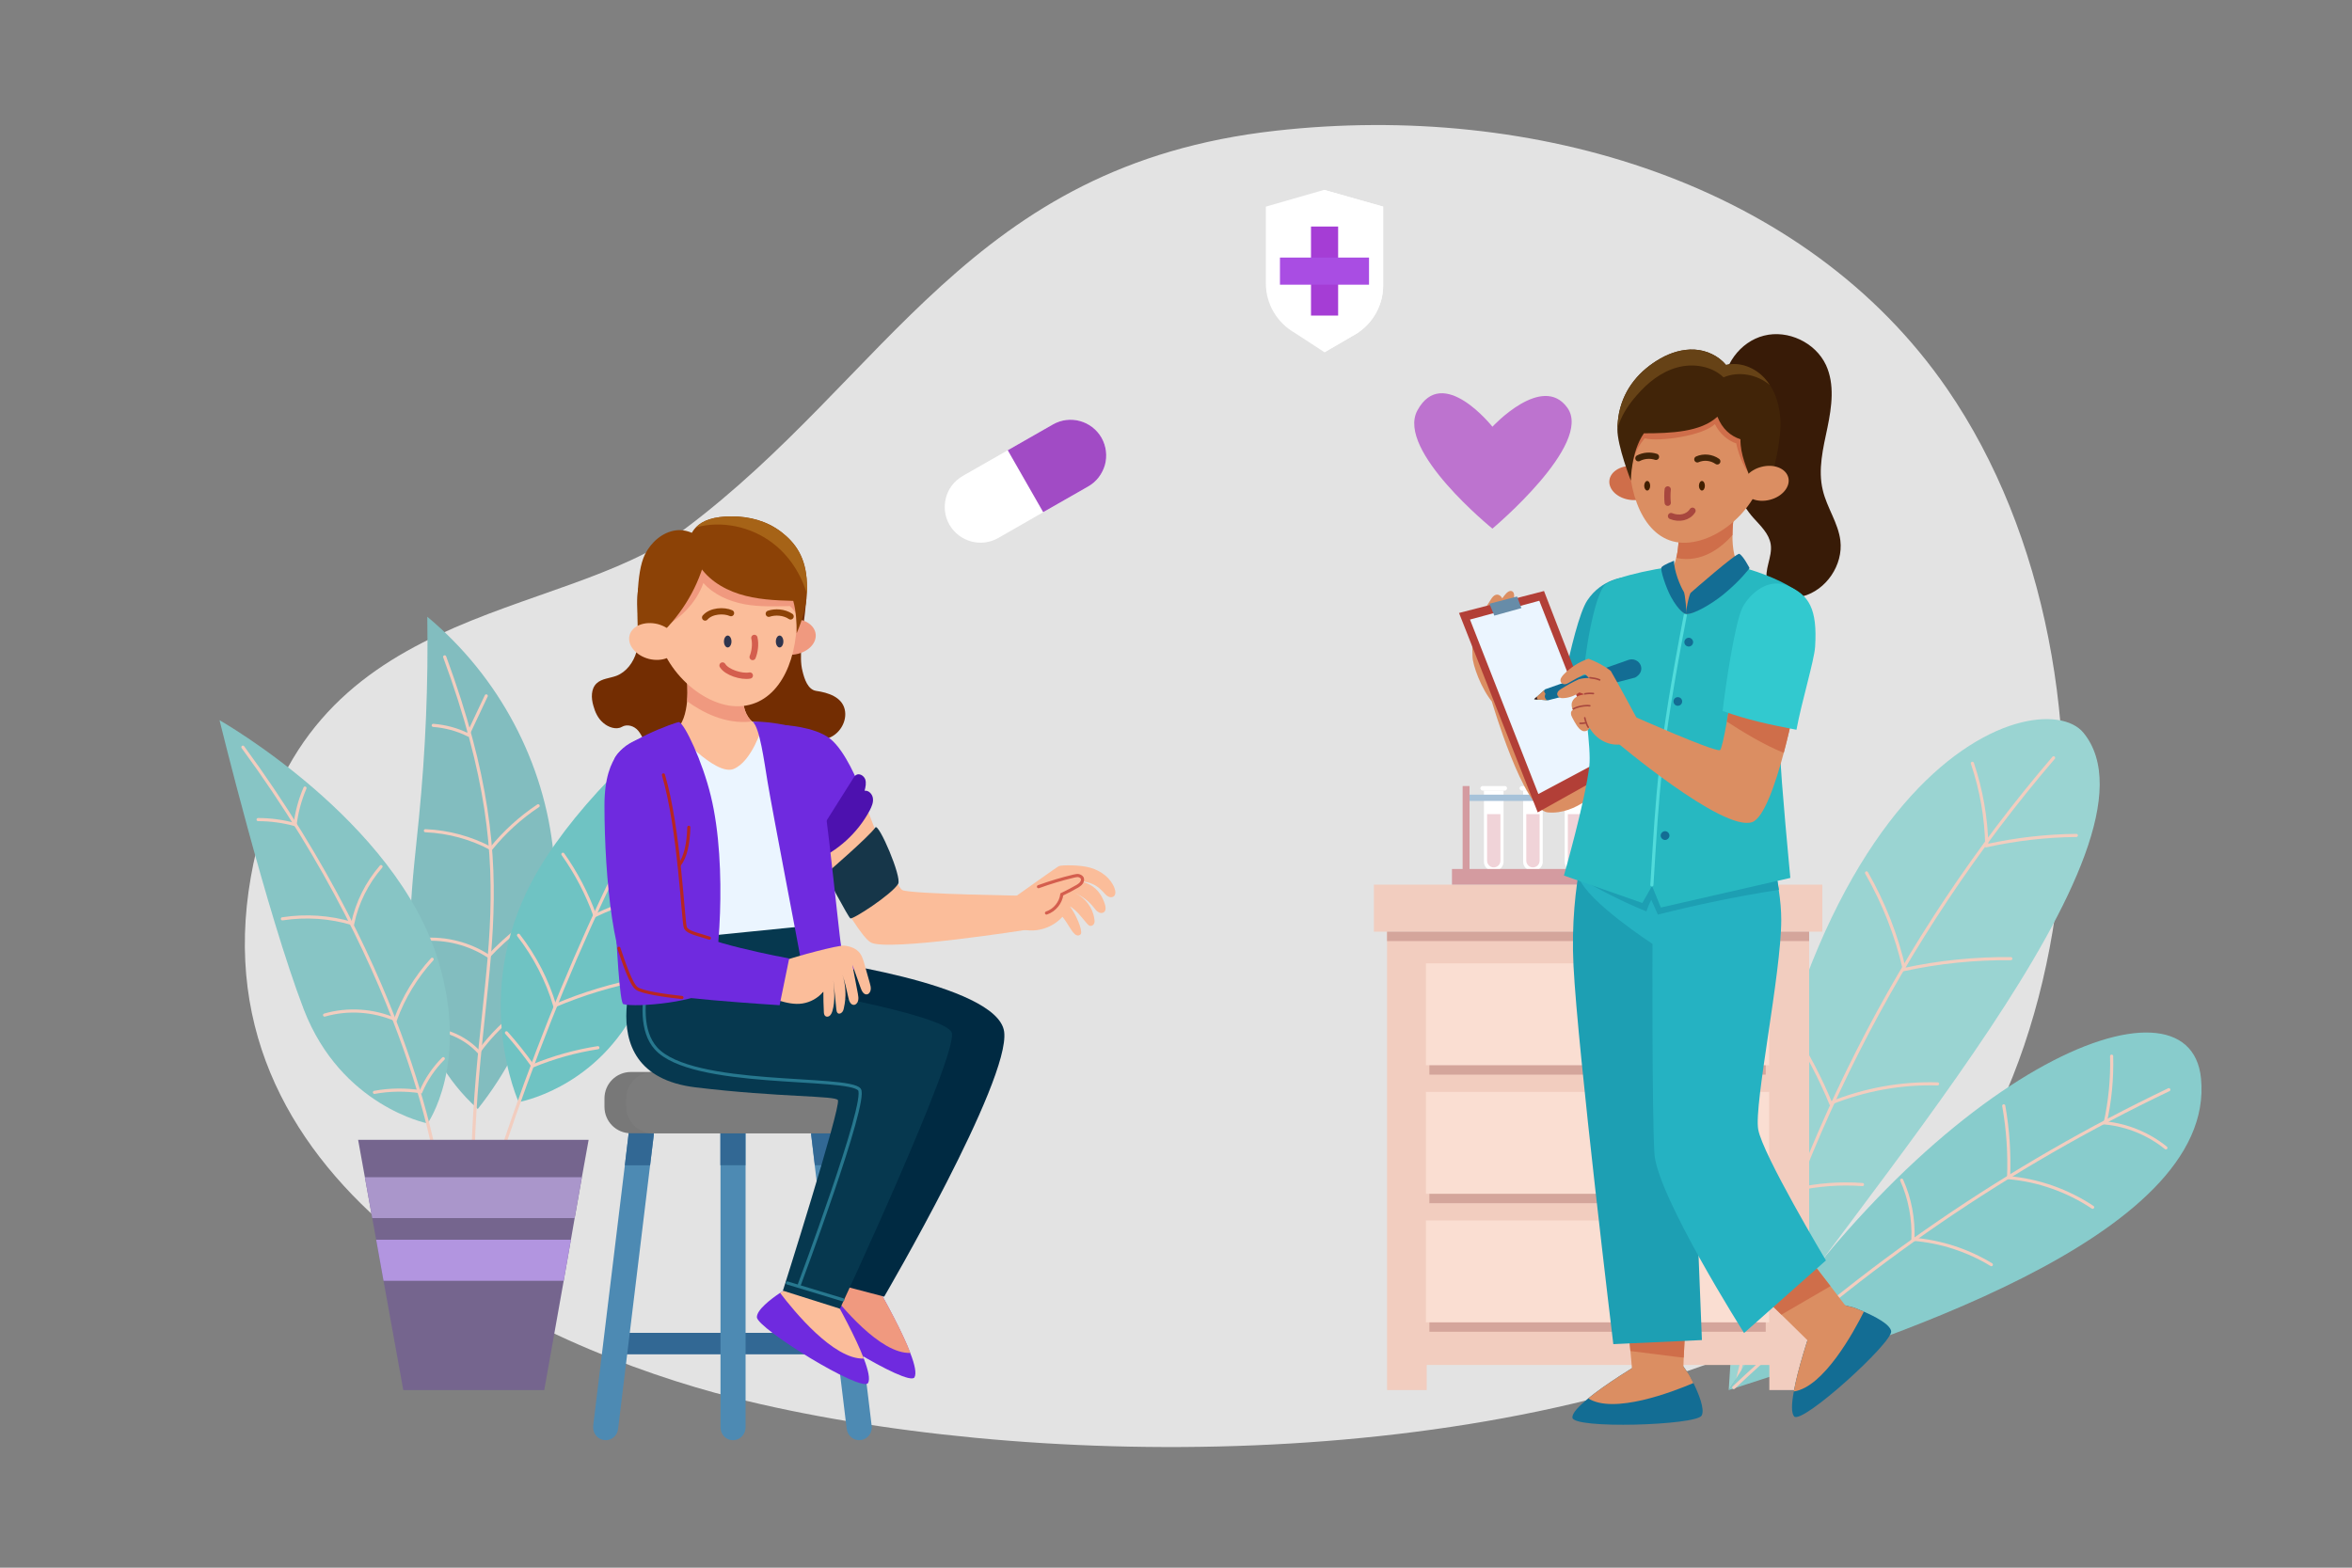 <svg version="1.2" xmlns="http://www.w3.org/2000/svg" viewBox="0 0 1500 1000" width="1500" height="1000">
	<rect x="0" y="0" width="1500" height="1000" fill="#808080" stroke="none"/>
	<title>5063407-ai</title>
	<style>
		.s0 { fill: #e3e3e3 } 
		.s1 { fill: #9ad4d2 } 
		.s2 { fill: none;stroke: #f2cdbf;stroke-linecap: round;stroke-miterlimit:10;stroke-width: 2 } 
		.s3 { fill: #88cccc } 
		.s4 { fill: #f2cdbf } 
		.s5 { fill: #d4a59b } 
		.s6 { fill: #faded2 } 
		.s7 { fill: #ffffff } 
		.s8 { fill: #f0d3d8 } 
		.s9 { fill: #a7c2d9 } 
		.s10 { fill: #d49ba0 } 
		.s11 { fill: #82bdbf } 
		.s12 { fill: #6fc3c3 } 
		.s13 { fill: #87c5c5 } 
		.s14 { fill: #75658e } 
		.s15 { fill: #aa96cb } 
		.s16 { fill: #b295e0 } 
		.s17 { fill: #326894 } 
		.s18 { fill: #4d8ab3 } 
		.s19 { fill: #787878 } 
		.s20 { fill: #7c7c7c } 
		.s21 { fill: #732d02 } 
		.s22 { fill: #ebf5ff } 
		.s23 { fill: #fbbd9a } 
		.s24 { fill: #f0997f } 
		.s25 { fill: #6f2adf } 
		.s26 { fill: #002a42 } 
		.s27 { fill: #06384f } 
		.s28 { fill: none;stroke: #27788f;stroke-linecap: round;stroke-miterlimit:10;stroke-width: 2 } 
		.s29 { fill: #8c4206 } 
		.s30 { fill: #a66317 } 
		.s31 { fill: #2f344d } 
		.s32 { fill: none;stroke: #8c4206;stroke-linecap: round;stroke-miterlimit:10;stroke-width: 4 } 
		.s33 { fill: none;stroke: #d45e4e;stroke-linecap: round;stroke-miterlimit:10;stroke-width: 4 } 
		.s34 { fill: #163649 } 
		.s35 { fill: #4d11af } 
		.s36 { fill: #fbbd9a;stroke: #d45e4e;stroke-linecap: round;stroke-miterlimit:10;stroke-width: 2 } 
		.s37 { fill: none;stroke: #b82621;stroke-linecap: round;stroke-miterlimit:10;stroke-width: 2 } 
		.s38 { fill: #381b07 } 
		.s39 { fill: #db8e62 } 
		.s40 { fill: #1d9fb3 } 
		.s41 { fill: #b23f37 } 
		.s42 { fill: #678ca8 } 
		.s43 { fill: #136d94 } 
		.s44 { fill: #cf6e4a } 
		.s45 { fill: #25b2c2 } 
		.s46 { fill: #27b8c1 } 
		.s47 { fill: none;stroke: #51dbdb;stroke-linecap: round;stroke-miterlimit:10;stroke-width: 2 } 
		.s48 { fill: #d68a5a } 
		.s49 { fill: #24151a } 
		.s50 { fill: none;stroke: #a8473e;stroke-linecap: round;stroke-miterlimit:10 } 
		.s51 { fill: #32c9cf } 
		.s52 { fill: #412408 } 
		.s53 { fill: #664216 } 
		.s54 { fill: #411f00 } 
		.s55 { fill: none;stroke: #412408;stroke-linecap: round;stroke-miterlimit:10;stroke-width: 4 } 
		.s56 { fill: none;stroke: #a8473e;stroke-linecap: round;stroke-miterlimit:10;stroke-width: 4 } 
		.s57 { fill: #bd73cf } 
		.s58 { fill: #a14bc5 } 
		.s59 { fill: #a53dd5 } 
		.s60 { fill: #a94de3 } 
	</style>
	<g id="BACKGROUND">
	</g>
	<g id="OBJECTS">
		<g id="&lt;Group&gt;">
			<g id="&lt;Group&gt;">
				<path id="&lt;Path&gt;" class="s0" d="m468 891.6c181.4 45.5 477.8 50.5 677.9-45.2 184.8-88.5 222.8-413.7 96-598.2-90.1-131.1-262.8-183.4-428.4-164.8-195.4 21.9-247.3 157-376.9 254.1-80.7 60.4-245.5 45.5-276.6 221.8-35.5 200.8 182.8 300.8 308 332.3z"/>
			</g>
			<g id="&lt;Group&gt;">
				<g id="&lt;Group&gt;">
					<g id="&lt;Group&gt;">
						<path id="&lt;Path&gt;" class="s1" d="m1102.5 886.7c23.3-403.5 198.8-453.2 226.3-419.2 57.8 71.1-142.7 293.7-226.3 419.2z"/>
						<g id="&lt;Group&gt;">
							<path id="&lt;Path&gt;" class="s2" d="m1309.7 483.4c-98.2 114.6-168.3 253.1-202.4 400.1"/>
							<path id="&lt;Path&gt;" class="s2" d="m1257.9 486.9c5.7 16.9 8.8 34.6 9.2 52.5 18.8-4.1 37.9-6.3 57.1-6.5"/>
							<path id="&lt;Path&gt;" class="s2" d="m1190.4 556.8c11 19.2 19.2 40 24.1 61.6 22.3-4.8 45.1-7.1 67.9-6.9"/>
							<path id="&lt;Path&gt;" class="s2" d="m1143.8 658.2c9.2 14.5 17.2 29.7 23.7 45.5 21.6-8.7 45-13 68.2-12.3"/>
							<path id="&lt;Path&gt;" class="s2" d="m1187.8 755.6c-14.2-1-28.5 0-42.4 3.2-3.6-11.5-8.7-22.4-15.1-32.5"/>
						</g>
					</g>
					<g id="&lt;Group&gt;">
						<path id="&lt;Path&gt;" class="s3" d="m1102.5 886.7c129-205.4 293.7-273.1 301.2-198.9 10.3 102.8-212.1 169.9-301.2 198.9z"/>
						<g id="&lt;Group&gt;">
							<path id="&lt;Path&gt;" class="s2" d="m1383.2 695.1c-101.6 48.5-195.6 112.8-277.5 190"/>
							<path id="&lt;Path&gt;" class="s2" d="m1346.7 673.7c0.4 14.3-1 28.7-4.1 42.6 14.1 1.4 27.7 7 38.7 15.9"/>
							<path id="&lt;Path&gt;" class="s2" d="m1277.9 705.4c2.7 15.1 3.7 30.5 3.1 45.8 19.1 1.7 37.7 8.3 53.6 18.9"/>
							<path id="&lt;Path&gt;" class="s2" d="m1212.8 752.8c5.3 11.8 7.7 24.8 7.2 37.7 17.6 1.4 34.9 7 50 16.2"/>
						</g>
					</g>
				</g>
				<g id="&lt;Group&gt;">
					<g id="&lt;Group&gt;">
						<path id="&lt;Path&gt;" class="s4" d="m876.2 564.3h286v30h-286z"/>
						<g id="&lt;Group&gt;">
							<path id="&lt;Path&gt;" class="s4" d="m1153.8 594.3v292.4h-25.4v-16h-218.5v16h-25.3v-292.4z"/>
							<path id="&lt;Path&gt;" class="s5" d="m884.6 594.3h269.2v6h-269.2z"/>
						</g>
						<g id="&lt;Group&gt;">
							<g id="&lt;Group&gt;">
								<g id="&lt;Group&gt;">
									<path id="&lt;Path&gt;" class="s5" d="m911.6 620.5h214.5v65h-214.5z"/>
									<path id="&lt;Path&gt;" class="s6" d="m909.4 614.5h218.9v65h-218.9z"/>
								</g>
							</g>
							<g id="&lt;Group&gt;">
								<g id="&lt;Group&gt;">
									<path id="&lt;Path&gt;" class="s5" d="m911.6 702.5h214.5v65h-214.5z"/>
									<path id="&lt;Path&gt;" class="s6" d="m909.4 696.5h218.9v65h-218.9z"/>
								</g>
							</g>
							<g id="&lt;Group&gt;">
								<g id="&lt;Group&gt;">
									<path id="&lt;Path&gt;" class="s5" d="m911.6 784.5h214.5v65h-214.5z"/>
									<path id="&lt;Path&gt;" class="s6" d="m909.4 778.5h218.9v65h-218.9z"/>
								</g>
							</g>
						</g>
					</g>
					<g id="&lt;Group&gt;">
						<g id="&lt;Group&gt;">
							<g id="&lt;Group&gt;">
								<g id="&lt;Group&gt;">
									<path id="&lt;Path&gt;" class="s7" d="m946.4 549.8v-45.5h12.5v45.5c0 3-2.5 5.5-5.5 5.5h-1.5c-3.1 0-5.5-2.5-5.5-5.5z"/>
									<path id="&lt;Path&gt;" class="s7" d="m944.1 502.8c0-0.8 0.7-1.4 1.5-1.4h14.1c0.8 0 1.4 0.6 1.4 1.4 0 0.8-0.6 1.5-1.4 1.5h-14.1c-0.8-0.1-1.5-0.7-1.5-1.5z"/>
								</g>
								<path id="&lt;Path&gt;" class="s8" d="m948.4 549v-29.7h8.5v29.7c0 2.4-1.9 4.3-4.3 4.3-2.3 0-4.2-1.9-4.2-4.3z"/>
							</g>
							<g id="&lt;Group&gt;">
								<g id="&lt;Group&gt;">
									<path id="&lt;Path&gt;" class="s7" d="m971.4 549.8v-45.5h12.5v45.5c0 3-2.5 5.5-5.5 5.5h-1.5c-3.1 0-5.5-2.5-5.5-5.5z"/>
									<path id="&lt;Path&gt;" class="s7" d="m969.1 502.8c0-0.8 0.7-1.4 1.5-1.4h14.1c0.8 0 1.4 0.6 1.4 1.4 0 0.8-0.6 1.5-1.4 1.5h-14.1c-0.8-0.1-1.5-0.7-1.5-1.5z"/>
								</g>
								<path id="&lt;Path&gt;" class="s8" d="m973.4 549v-29.7h8.5v29.7c0 2.4-1.9 4.3-4.3 4.3-2.3 0-4.2-1.9-4.2-4.3z"/>
							</g>
							<g id="&lt;Group&gt;">
								<g id="&lt;Group&gt;">
									<path id="&lt;Path&gt;" class="s7" d="m997.9 549.8v-45.5h12.5v45.5c0 3-2.5 5.5-5.5 5.5h-1.5c-3.1 0-5.5-2.5-5.5-5.5z"/>
									<path id="&lt;Path&gt;" class="s7" d="m995.6 502.8c0-0.8 0.7-1.4 1.5-1.4h14.1c0.8 0 1.4 0.6 1.4 1.4 0 0.8-0.6 1.5-1.4 1.5h-14.1c-0.8-0.1-1.5-0.7-1.5-1.5z"/>
								</g>
								<path id="&lt;Path&gt;" class="s8" d="m999.9 549v-29.7h8.5v29.7c0 2.4-1.9 4.3-4.3 4.3-2.3 0-4.2-1.9-4.2-4.3z"/>
							</g>
							<g id="&lt;Group&gt;">
								<g id="&lt;Group&gt;">
									<path id="&lt;Path&gt;" class="s7" d="m1024.9 549.8v-45.5h12.5v45.5c0 3-2.5 5.5-5.5 5.5h-1.5c-3.1 0-5.5-2.5-5.5-5.5z"/>
									<path id="&lt;Path&gt;" class="s7" d="m1022.6 502.8c0-0.8 0.7-1.4 1.5-1.4h14.1c0.8 0 1.4 0.6 1.4 1.4 0 0.8-0.6 1.5-1.4 1.5h-14.1c-0.8-0.1-1.5-0.7-1.5-1.5z"/>
								</g>
								<path id="&lt;Path&gt;" class="s8" d="m1026.9 549v-29.7h8.5v29.7c0 2.4-1.9 4.3-4.3 4.3-2.3 0-4.2-1.9-4.2-4.3z"/>
							</g>
							<g id="&lt;Group&gt;">
								<g id="&lt;Group&gt;">
									<path id="&lt;Path&gt;" class="s7" d="m1053.9 549.8v-45.5h12.5v45.5c0 3-2.5 5.5-5.5 5.5h-1.5c-3.1 0-5.5-2.5-5.5-5.5z"/>
									<path id="&lt;Path&gt;" class="s7" d="m1051.6 502.8c0-0.8 0.7-1.4 1.5-1.4h14.1c0.8 0 1.4 0.6 1.4 1.4 0 0.8-0.6 1.5-1.4 1.5h-14.1c-0.8-0.1-1.5-0.7-1.5-1.5z"/>
								</g>
								<path id="&lt;Path&gt;" class="s8" d="m1055.9 549v-29.7h8.5v29.7c0 2.4-1.9 4.3-4.3 4.3-2.3 0-4.2-1.9-4.2-4.3z"/>
							</g>
						</g>
						<g id="&lt;Group&gt;">
							<path id="&lt;Path&gt;" class="s9" d="m934 506.9h154v4h-154z"/>
							<path id="&lt;Path&gt;" class="s10" d="m926 554.3h172v10h-172z"/>
							<g id="&lt;Group&gt;">
								<path id="&lt;Path&gt;" class="s10" d="m932.8 501.4h4.4v57.9h-4.4z"/>
								<path id="&lt;Path&gt;" class="s10" d="m1085.4 501.4h4.4v57.9h-4.4z"/>
							</g>
						</g>
					</g>
				</g>
				<g id="&lt;Group&gt;">
					<g id="&lt;Group&gt;">
						<g id="&lt;Group&gt;">
							<path id="&lt;Path&gt;" class="s11" d="m304.7 707.4c36.2-45.5 53.9-105.1 48.3-162.8-5.6-57.8-34.5-112.9-80.5-151.2 0.7 42.7-1.1 85.5-5.3 128.1-4 40.5-10.1 81.9-0.4 121.4 5.7 23.5 17.1 45.6 37.9 64.5z"/>
							<g id="&lt;Group&gt;">
								<path id="&lt;Path&gt;" class="s2" d="m301.3 759.3c0-143.1 37.9-189.3-17.7-340.3"/>
								<path id="&lt;Path&gt;" class="s2" d="m310.1 443.9q-5.8 12.4-11.7 24.8c-6.9-3.4-14.4-5.4-22.1-6"/>
								<path id="&lt;Path&gt;" class="s2" d="m271.3 529.9c14.6 0.6 29 4.5 41.9 11.4 8.5-10.5 18.7-19.8 30-27.3"/>
								<path id="&lt;Path&gt;" class="s2" d="m269.7 599.3c14.6-1.2 29.7 2.7 41.9 10.7 11.9-12.6 25.6-23.5 40.6-32.3"/>
								<path id="&lt;Path&gt;" class="s2" d="m276.3 656.5c11 1.2 21.5 6.4 29 14.5 7.9-10.8 17.6-20.4 28.6-28.2"/>
							</g>
						</g>
						<g id="&lt;Group&gt;">
							<path id="&lt;Path&gt;" class="s12" d="m330.8 703c0 0-30.8-67.4 8.6-141.1 21.8-40.8 68.9-90.3 127.7-131.8 0 0-28 152.2-62.7 215.8-26.8 49.1-73.6 57.1-73.6 57.1z"/>
							<g id="&lt;Group&gt;">
								<path id="&lt;Path&gt;" class="s2" d="m445.8 459.6c-60.7 97.4-103.9 203.8-138.1 313.2"/>
								<path id="&lt;Path&gt;" class="s2" d="m407.2 483.7c3.6 8.5 6.6 17.3 8.7 26.2 10.3-1.9 20.7-3.2 31.2-3.9"/>
								<path id="&lt;Path&gt;" class="s2" d="m359 544.9c8.5 12 15.4 25.2 20.4 39.1 16.1-7.7 33.4-13 51-15.5"/>
								<path id="&lt;Path&gt;" class="s2" d="m330.7 596.6c10.4 13.4 18.3 28.7 23.1 44.9 18.1-7.7 37-13.4 56.3-17"/>
								<path id="&lt;Path&gt;" class="s2" d="m323 658.8c6 6.7 11.6 13.8 16.8 21.1 13.3-5.5 27.3-9.4 41.5-11.6"/>
							</g>
						</g>
						<g id="&lt;Group&gt;">
							<path id="&lt;Path&gt;" class="s13" d="m272.7 716.6c0 0 26.7-37.8 6.9-103.5-27-89.9-139.6-153.7-139.6-153.7 0 0 30.2 123 53.7 184.4 23.9 62 79 72.8 79 72.8z"/>
							<g id="&lt;Group&gt;">
								<path id="&lt;Path&gt;" class="s2" d="m279.6 749.6c0 0-15.3-123.8-124.7-273"/>
								<path id="&lt;Path&gt;" class="s2" d="m194.5 502.7c-3.2 7.4-5.3 15.3-6.3 23.3-7.6-2.1-15.6-3.2-23.6-3.2"/>
								<path id="&lt;Path&gt;" class="s2" d="m180.1 586.1c14.9-2.3 30.4-1.3 44.8 3.1 2.8-13.4 9.1-26 18.1-36.4"/>
								<path id="&lt;Path&gt;" class="s2" d="m275.6 611.9c-10.2 11.2-18.2 24.3-23.4 38.5-14.1-6.1-30.4-7.2-45.2-2.9"/>
								<path id="&lt;Path&gt;" class="s2" d="m238.8 696.8c9.7-1.8 19.8-1.9 29.6-0.4 3.4-7.9 8.2-15 14.3-21.1"/>
							</g>
						</g>
					</g>
					<g id="&lt;Group&gt;">
						<path id="&lt;Path&gt;" class="s14" d="m375.4 727.1l-4.3 23.8-4.6 26.1-2.4 13.8-4.6 26.2-12.4 69.7h-89.9l-12.6-69.7-4.7-26.2-2.5-13.8-4.7-26.1-4.3-23.8z"/>
						<path id="&lt;Path&gt;" class="s15" d="m371.1 750.9l-4.6 26.1h-129.1l-4.7-26.1z"/>
						<path id="&lt;Path&gt;" class="s16" d="m364.1 790.8l-4.6 26.2h-114.9l-4.7-26.2z"/>
					</g>
				</g>
			</g>
			<g id="&lt;Group&gt;">
				<g id="&lt;Group&gt;">
					<g id="&lt;Group&gt;">
						<g id="&lt;Group&gt;">
							<g id="&lt;Group&gt;">
								<path id="&lt;Path&gt;" class="s17" d="m391.8 850.2h147.3v13.7h-147.3z"/>
								<g id="&lt;Group&gt;">
									<path id="&lt;Path&gt;" class="s18" d="m417 723.4q0 0.5-0.1 1l-2.3 18.9-20.4 168.2c-0.5 4.5-4.5 7.7-8.9 7.1-4.1-0.5-7-4-7-8.1q0-0.5 0-1l20.2-166.2 2.5-20.9c0.5-4.5 4.5-7.7 8.9-7.2 4.1 0.5 7.1 4.1 7.1 8.2z"/>
									<path id="&lt;Path&gt;" class="s17" d="m417 723.4q0 0.5-0.1 1l-2.3 18.9h-16.1l2.5-20.9c0.6-4.5 4.5-7.7 8.9-7.2 4.1 0.5 7.1 4.1 7.1 8.2z"/>
								</g>
								<g id="&lt;Group&gt;">
									<path id="&lt;Path&gt;" class="s18" d="m475.5 721.9v188.6c0 4.5-3.6 8.2-8 8.2-2.2 0-4.2-0.9-5.7-2.4-1.4-1.5-2.3-3.6-2.3-5.9v-188.5c0-4.5 3.6-8.2 8-8.2 2.2 0 4.2 0.9 5.6 2.4 1.5 1.5 2.4 3.6 2.4 5.8z"/>
									<path id="&lt;Path&gt;" class="s17" d="m473.1 716.1c1.5 1.5 2.3 3.6 2.3 5.9v21.3h-16v-21.3c0-4.6 3.6-8.3 8-8.3 2.3 0 4.3 0.9 5.7 2.4z"/>
								</g>
								<g id="&lt;Group&gt;">
									<path id="&lt;Path&gt;" class="s18" d="m556 910.5c0 4.1-3 7.6-7 8.1-4.4 0.6-8.4-2.6-9-7.1l-20.4-168.2-2.2-18.9q-0.1-0.5-0.1-1.1c0-4 3-7.6 7-8.1 4.4-0.6 8.4 2.6 9 7.1l2.5 20.9 20.1 166.2c0.1 0.4 0.1 0.7 0.1 1.1z"/>
									<path id="&lt;Path&gt;" class="s17" d="m535.8 743.3h-16.1l-2.3-18.9q-0.1-0.5-0.1-1.1c0-4 3-7.6 7-8.1 4.4-0.6 8.4 2.6 9 7.1z"/>
								</g>
							</g>
							<g id="&lt;Group&gt;">
								<path id="&lt;Path&gt;" class="s19" d="m570.6 700.7v5.3c0 9.4-7.6 16.9-16.9 16.9h-151.3c-9.4 0-16.9-7.5-16.9-16.9v-5.3c0-9.4 7.5-16.9 16.9-16.9h151.3c9.3 0 16.9 7.5 16.9 16.9z"/>
								<path id="&lt;Path&gt;" class="s20" d="m570.6 700.7v5.3c0 9.4-7.6 16.9-16.9 16.9h-137.4c-9.3 0-16.9-7.5-16.9-16.9v-5.3c0-9.4 7.6-16.9 16.9-16.9h137.4c9.3 0 16.9 7.5 16.9 16.9z"/>
							</g>
						</g>
						<g id="&lt;Group&gt;">
							<path id="&lt;Path&gt;" class="s21" d="m412.6 363.8c-1.9 3.9-3.8 7.8-5.5 11.6-1.2 6.6-0.5 13.5 0 20.3 0.4 6.7 0.7 13.6-1.2 20.2-1.9 6.5-6.3 12.7-12.8 15.2-4.3 1.6-9.3 1.7-12.6 4.8-3.7 3.5-3.5 9.4-2.1 14.2 1.1 4.1 2.9 8.1 6.2 10.9 3.2 2.9 8.4 4.7 11.9 2.7 3.5-2.1 8.1-0.6 10.6 2.5 2.5 3.1 3.7 7 6.2 10.2 3.5 4.4 9.4 6.7 15.2 6.8 5.8 0.2 11.9-0.6 15.8-3 8.2-5.2 18.5-8.7 27-3.8 4.5 2.6 8 6.6 12.8 8.5 4.1 1.5 8.9 1.2 12.7-0.8 3.9-2 5.4-6.4 7.8-9.7 4.4-6.2 15.2-1.2 22.6-3.2 8-2.2 13.4-11 11.5-18.8-1.9-7.8-10.5-10.6-18.2-11.7-5.3-0.8-7.5-7.6-8.7-12.6-1.3-5.1-1-10.3-0.8-15.5 0.4-10.6 5.3-35.3 2.2-38.6-1.6-1.8-7.6-6.2-9.8-7.1q-15-6.9-30.1-13.8c-9.1-4.2-18.7-8.4-28.8-8.2-10.1 0.3-24.7 4.2-31.9 18.9z"/>
							<g id="&lt;Group&gt;">
								<path id="&lt;Path&gt;" class="s22" d="m447.4 459.1c0 0-44.6 7-49.3 22.8-4.7 15.8 22.3 126.2 22.3 126.2l100.2-6.1c0 0 7.2-127.3-8.7-135.3-15.9-7.9-64.5-7.6-64.5-7.6z"/>
								<g id="&lt;Group&gt;">
									<path id="&lt;Path&gt;" class="s23" d="m486.2 463.5c0 0-6.5 22.1-18.3 27-11.7 4.8-37.5-24.7-37.5-24.7 5.2-3.3 7.1-11.3 7.8-18.5 0.6-7.4-0.1-14-0.1-14l35.8 6.9c-0.9 11.1 2.3 16.9 5.7 20 3.3 2.9 6.6 3.3 6.6 3.3z"/>
									<path id="&lt;Path&gt;" class="s24" d="m479.6 460.2c-17 2.2-32.4-6.3-41.4-12.9 0.6-7.3-0.1-13.9-0.1-13.9l35.8 6.8c-1 11.1 2.3 16.9 5.7 20z"/>
								</g>
							</g>
							<g id="&lt;Group&gt;">
								<g id="&lt;Group&gt;">
									<g id="&lt;Group&gt;">
										<path id="&lt;Path&gt;" class="s25" d="m583.2 878.6c-3.9 6.4-70.9-34.9-70.9-42 0-4.6 8.8-11.3 14.9-15.4 3.2-2.2 5.7-3.7 5.7-3.7l15.6-7.2 7.1 3.8c10.2 17.7 20 36.1 24.9 48.9 3 7.6 4.1 13.2 2.7 15.6z"/>
										<path id="&lt;Path&gt;" class="s24" d="m580.6 863c-19.2 0.8-44.6-30.2-53.4-41.8 3.2-2.2 5.7-3.7 5.7-3.7l15.7-7.2 7 3.8c10.3 17.7 20.1 36.1 25 48.9z"/>
									</g>
									<path id="&lt;Path&gt;" class="s26" d="m514.3 611.4c0 0 121.9 15.5 126.1 46.7 4.1 31.2-76.5 169-76.5 169l-29-7.6 37.8-123.1-97.1-41.2 19.3-43.8z"/>
								</g>
								<g id="&lt;Group&gt;">
									<g id="&lt;Group&gt;">
										<path id="&lt;Path&gt;" class="s25" d="m553.6 882.2c-3.9 6.4-70.9-34.9-70.9-42 0-4.7 8.7-11.4 14.8-15.5 3.3-2.2 5.8-3.6 5.8-3.6l15.6-7.2 7 3.8c10.3 17.7 20.1 36.1 25 48.9 2.9 7.6 4.1 13.2 2.7 15.6z"/>
										<path id="&lt;Path&gt;" class="s23" d="m550.9 866.6c-19.2 0.8-44.6-30.3-53.4-41.9 3.3-2.2 5.8-3.6 5.8-3.6l15.6-7.2 7.1 3.8c10.2 17.6 20 36.1 24.9 48.9z"/>
									</g>
									<g id="&lt;Group&gt;">
										<path id="&lt;Path&gt;" class="s27" d="m411.4 601c0 0-42.3 83.5 32.1 92.6 54 6.5 89.8 5.2 90.9 8.2 1.9 4.8-35.1 121.5-35.1 121.5l36.4 11.5c0 0 75.4-161.9 71.3-176-3.4-11.6-107.4-29.3-107.4-29.3 8.8-4.1 15.2-19.3 14.3-38.8z"/>
										<g id="&lt;Group&gt;">
											<path id="&lt;Path&gt;" class="s28" d="m423.1 593.7c0 0-24.2 53.4-4.8 75 22.8 25.5 122.8 17.3 129.8 26.3 5.6 7.2-38.6 125.2-38.6 125.2"/>
											<path id="&lt;Path&gt;" class="s28" d="m502.2 818.4l35.3 10.7"/>
										</g>
									</g>
								</g>
							</g>
							<g id="&lt;Group&gt;">
								<path id="&lt;Path&gt;" class="s24" d="m503.4 394.9c8.6-1 16.1 3.3 16.8 9.6 0.7 6.3-5.7 12.2-14.3 13.1-8.6 1-16.1-3.3-16.8-9.6-0.7-6.2 5.7-12.1 14.3-13.1z"/>
								<g id="&lt;Group&gt;">
									<path id="&lt;Path&gt;" class="s23" d="m418.3 394.4c0-29.7 18.8-53.7 44.1-53.7 25.3 0 45.8 24 45.8 53.7 0 29.7-12.9 55.2-36.7 56.1-24 0.9-53.2-26.5-53.2-56.1z"/>
									<path id="&lt;Path&gt;" class="s24" d="m420.7 401.3c12.8-5.9 23.2-16.5 27.9-29.4 6.6 7.4 16.2 11.6 26 13.5 9.7 1.8 19.7 1.4 29.1 1.2 3 2.6 5.1 6.2 5.8 10.1 1.1-8.8 0.2-17.8-2.7-26.2q-37.8-11.6-75.1-24.5c-3.8 17.7-7.5 35.5-11 55.3z"/>
								</g>
								<g id="&lt;Group&gt;">
									<path id="&lt;Path&gt;" class="s29" d="m444.5 358.3c5.4 10.3 15.9 17.1 26.9 20.6 11 3.5 22.7 4.1 34.5 4.4 1.8 6.4 2.2 14 2.2 20.6 4-9.4 6.1-17.4 6.5-25.1 0.1-2.3 0.1-4.5 0-6.9-0.6-16.4-7.3-25.6-16.4-32.6-9.1-7-20.2-9.9-31.6-9.9-11.3 0-18.5 2.5-22.8 7q-2.3 2.4-3.5 5.4c-1.9 4.3 0.2 9 4.2 16.5z"/>
									<path id="&lt;Path&gt;" class="s29" d="m406.8 404.9c-0.4-14.5-1.3-39.4 4.5-51.2 3.9-7.8 11.1-14.2 19.7-15.4 8.5-1.1 18 4.2 20 12.6-3.8 19.5-13.6 37.3-27.4 51.4-4.8 2.3-11.9 3.8-16.8 2.6z"/>
									<path id="&lt;Path&gt;" class="s30" d="m443.8 336.4c16.5-4.5 35.1-0.5 48.8 9.9 10.6 8 18.2 19.7 22 32.5 0.1-2.2 0.1-4.5 0-6.9-0.6-16.3-7.3-25.6-16.4-32.6-9.1-6.9-20.2-9.9-31.6-9.9-11.4 0-18.5 2.6-22.8 7z"/>
								</g>
								<path id="&lt;Path&gt;" class="s23" d="m401.5 405.3c1.5-6.1 9.6-9.3 18-7.2 8.3 2.2 13.9 8.9 12.3 15-1.6 6.1-9.6 9.3-18 7.2-8.4-2.2-13.9-8.9-12.3-15z"/>
								<g id="&lt;Group&gt;">
									<path id="&lt;Path&gt;" class="s31" d="m464.1 405.4c1.3 0 2.4 1.7 2.4 3.8 0 2.1-1.1 3.8-2.4 3.8-1.3 0-2.4-1.7-2.4-3.8 0-2.1 1.1-3.8 2.4-3.8z"/>
									<path id="&lt;Path&gt;" class="s31" d="m497.2 405.4c1.3 0 2.4 1.7 2.4 3.8 0 2.1-1.1 3.8-2.4 3.8-1.3 0-2.4-1.7-2.4-3.8 0-2.1 1.1-3.8 2.4-3.8z"/>
									<path id="&lt;Path&gt;" class="s32" d="m490.3 391.5c4-1.4 9.8-1.1 13.9 1.7"/>
									<path id="&lt;Path&gt;" class="s32" d="m466.2 391.1c-4.5-2-12.7-1.6-16.5 2.8"/>
									<path id="&lt;Path&gt;" class="s33" d="m481.1 406.9c1 4 0.2 9.1-1.1 12.2"/>
									<path id="&lt;Path&gt;" class="s33" d="m478.2 430.9c-5.3 1-14.8-2-17.4-6.4"/>
								</g>
							</g>
							<g id="&lt;Group&gt;">
								<g id="&lt;Group&gt;">
									<path id="&lt;Path&gt;" class="s23" d="m497.2 477l17.9-10.8c0 0 15 1.3 25.2 20 10.2 18.6 29.3 78.9 35.3 81.6 6 2.6 79.4 3.6 79.4 3.6l1 21.5c0 0-89.9 14.2-100.6 8.3-10.7-5.9-45.4-75.4-45.4-75.4z"/>
									<path id="&lt;Path&gt;" class="s25" d="m496.1 474.5l3.5-12c0 0 19.7 0.8 29.8 8.7 10 7.9 18.3 29.4 18.3 29.4l-25.6 41.4z"/>
									<path id="&lt;Path&gt;" class="s34" d="m526.5 557.6c0 0 27.6-23.8 31.8-29.8 2.1-2.9 17 31.7 14.5 36-4 6.7-29.1 23-30.5 22-1.4-0.9-15.8-28.2-15.8-28.2z"/>
									<path id="&lt;Path&gt;" class="s35" d="m519.3 535.9q12.5-19.8 24.9-39.5c0.5-0.7 0.9-1.5 1.7-2 2-1.4 5 0.3 5.9 2.7 0.8 2.3 0.2 4.9-0.4 7.3 2.6-0.4 5 2.2 5.3 4.8 0.4 2.7-0.8 5.3-2 7.7-7.7 14.5-20.6 26.2-35.8 32.5-0.7-4.5-2.1-9.5 0.4-13.5z"/>
									<g id="&lt;Group&gt;">
										<path id="&lt;Path&gt;" class="s23" d="m643.7 574.7c10.2-7.2 30.1-21.5 31.6-22.2 1.8-0.8 13.9-0.9 20.4 1.1 6.6 2 12.7 6.5 15.1 13 0.7 1.8 0.9 4.3-0.7 5.3-1.1 0.7-2.5 0.5-3.6-0.2-1.1-0.6-1.9-1.6-2.7-2.5-4.4-4.8-8.4-6.7-15.6-7.1 8.5 1.3 14 6.6 16.5 14.9 0.5 1.7 0.7 3.8-0.6 4.8-1.1 0.9-2.7 0.7-3.8-0.1-1.2-0.7-1.9-1.9-2.8-2.9-3.1-4-7.3-7.2-12-9.1 6.5 2.8 11.4 9.2 12.4 16.3 0.2 1 0.3 2.1-0.1 3.1-0.4 0.9-1.5 1.7-2.5 1.5-0.8-0.1-1.4-0.7-1.9-1.3-3.6-4.1-6.4-8.3-11.1-11.2 4.3 5.7 8 15.1 7.1 17.5-0.3 0.8-2.2 2.1-4.2 0-2.4-2.3-4-6.3-7.6-10.8-6.3 7-16.3 10.2-25.4 8.1-2.9-6.1-5.8-12.3-8.5-18.2z"/>
										<path id="&lt;Path&gt;" class="s36" d="m662.3 565.6q11-4 22.3-6.7c1-0.2 2.1-0.5 3.1-0.4 1 0.2 2 0.7 2.5 1.6 0.4 1 0.1 2.2-0.5 3-0.6 0.9-1.5 1.5-2.4 2.1-3.2 1.9-6.6 3.6-10.1 5.3-0.7 5.4-4.7 10.2-9.8 11.9"/>
									</g>
								</g>
								<path id="&lt;Path&gt;" class="s25" d="m480.2 460.6c4.3 3.7 7.1 24.6 9.3 38 3.3 19.9 20.1 106.7 21.1 112.8 1.8 10.9 36.1 10.1 37.5 4.5 0.2-1.1-10-5.8-11.7-12.8-1.4-6.2-12.8-127-18.3-133.3-7.3-8.4-39.2-10.4-37.9-9.2z"/>
							</g>
							<g id="&lt;Group&gt;">
								<path id="&lt;Path&gt;" class="s25" d="m433.1 460.6c3.6 1.2 14.9 25.1 20.2 47 11.2 45.6 4.5 113.4 0 122.4-4.5 9-48.3 12.9-55.8 10.5-4.3-1.4-9-138-6-155.2 2-11.4 40.6-25.1 41.6-24.7z"/>
								<path id="&lt;Path&gt;" class="s23" d="m498.8 613.2c9.2-3.3 35.9-10.4 39.6-10 3.8 0.4 7.6 1.7 10 4.8 1.5 2 2.2 4.6 2.9 7q1.7 6 3.4 12c0.4 1.4 0.8 2.9 0.6 4.3-0.2 1.5-1.2 2.9-2.5 3-2 0.2-3.2-2.1-3.9-4.1-1.8-4.9-3.6-9.9-5.3-14.8q1.7 9.2 3.5 18.4c0.3 1.5 0.5 3 0.2 4.4-0.3 1.5-1.5 2.8-2.8 2.8-2.1 0-3.1-2.7-3.5-4.8-1-4.8-2.1-9.6-3.7-14.4 2.2 6.8 2.5 14.2 0.9 21.1-0.2 1.1-0.5 2.2-1.3 2.9-0.7 0.8-2 1.1-2.7 0.4-0.6-0.6-0.7-1.5-0.8-2.3q-0.9-9.3-1.9-18.6c0.6 6.5 1.2 13.2-0.6 19.5-0.3 1.1-0.8 2.2-1.6 3-0.8 0.8-2.1 1-3 0.3-0.8-0.7-0.9-2-0.9-3.1-0.2-3.9-0.3-7.8-0.3-12.4-3.5 4.1-8.2 6.7-13.3 7.5-5 0.8-10.2-0.4-15.2-1.9 0.5-7.3 0.9-14.6 2.2-25z"/>
								<path id="&lt;Path&gt;" class="s25" d="m430.4 501.4c-2.8-13-14.4-33.9-23.9-29.6-5.4 2.5-21 7.7-21 41.9 0 46.3 6 107.1 21 117.3 7.6 5.1 90.7 10.2 90.7 10.2l6.1-29.8c0 0-61.3-11.3-64.1-19.7-4-11.9-1.4-55.9-8.8-90.3z"/>
								<g id="&lt;Group&gt;">
									<path id="&lt;Path&gt;" class="s37" d="m423.1 494.3c10.3 34.7 12.5 93.9 14 97.4 1.4 3.3 9.2 4.6 15.3 6.7"/>
									<path id="&lt;Path&gt;" class="s37" d="m434.9 636.3c-11.4-1.2-25.6-3.4-28.8-5.8-3.7-2.7-8.2-16.3-11.4-25.6"/>
									<path id="&lt;Path&gt;" class="s37" d="m433.2 551.8c4.1-5.2 5.8-13.7 6.1-24.1"/>
								</g>
							</g>
						</g>
					</g>
				</g>
				<g id="&lt;Group&gt;">
					<path id="&lt;Path&gt;" class="s38" d="m1099.2 249.3c-0.9-15.8 10.5-31.4 25.8-35.2 15.3-3.9 32.8 4.4 39.5 18.7 5.7 12.3 3.7 26.6 1 39.8-2.8 13.3-6.2 27-3 40.1 2.6 11.1 9.8 20.8 11.2 32.1 1.9 15.5-9 31.7-24.1 35.6-8.6 2.2-19.7-0.5-22.4-8.9-2.5-7.8 3.3-16.1 2.1-24.2-1-6.8-6.5-11.9-11.1-17-16.8-18.9-17-46.2-19-81z"/>
					<g id="&lt;Group&gt;">
						<path id="&lt;Path&gt;" class="s39" d="m952.3 448.5c-7.6-8.7-13.2-24.5-13.2-29.8 0-6.2-1-12.6 1.2-18.5 1.1-3 2.8-5.8 4.6-8.5q2.9-4.6 5.9-9.3c0.8-1.3 1.8-2.6 3.2-3 2.5-0.7 4.7 2.1 4.6 4.7-0.1 2.5-1.8 4.7-4.7 6.9 1.1-4.6 3.5-9 6.7-12.5 0.9-0.9 2.1-1.8 3.3-1.5 2 0.4 2 3.3 1.4 5.3-1.3 5-2.7 10.1-3.8 14.4 4.3 8.1 3.9 17.8 4 27 0.1 9.2 1 19.2 7.1 26.1-5.9 2.6-12.7-7.6-20.3-1.3z"/>
						<path id="&lt;Path&gt;" class="s39" d="m951.4 447.4c0 0 20.3 69.4 35.7 70.8 18.5 1.8 33.6-15.4 33.6-15.4l12.1-62.1-27.4-16.5-15.2 49.8-21.6-24.5z"/>
						<path id="&lt;Path&gt;" class="s40" d="m1042.9 451c-15.2-5.7-30.3-11.3-45.4-17.1 4.1-19.7 9.8-43.4 14.8-50.9 9.4-14.2 24.5-14.9 24.5-14.9l6.9 20.4-0.8 62.1q0 0 0 0.4z"/>
						<g id="&lt;Group&gt;">
							<path id="&lt;Path&gt;" class="s41" d="m1028.9 491.2l-44.2-114.2-54.2 14 50.2 127.2z"/>
							<path id="&lt;Path&gt;" class="s22" d="m1021.6 484.9l-39.9-101.7-44.2 12 43.6 111.3z"/>
							<path id="&lt;Path&gt;" class="s42" d="m967.5 380.5l2.8 7.4-17.3 4.8-3.1-7.6z"/>
						</g>
					</g>
					<g id="&lt;Group&gt;">
						<g id="&lt;Group&gt;">
							<g id="&lt;Group&gt;">
								<g id="&lt;Group&gt;">
									<path id="&lt;Path&gt;" class="s43" d="m1002.8 904.2c0.2 7.5 78.8 5 82.4-1.2 2.3-4-2-14.2-5.2-20.8-1.7-3.5-3.2-6-3.2-6l-10-14-8-0.2c-17.7 10.2-35.3 21.3-45.9 30-6.3 5.2-10.2 9.4-10.1 12.2z"/>
									<path id="&lt;Path&gt;" class="s39" d="m1012.9 892c16.2 10.3 53.7-4.1 67.1-9.8-1.7-3.5-3.2-6-3.2-6l-10-14-8-0.2c-17.7 10.2-35.3 21.3-45.9 30z"/>
								</g>
								<path id="&lt;Path&gt;" class="s39" d="m1037 831.1l2.8 30.7 1 11 0.7 7.5 31.8-3.3 0.3-5.3v-0.1l0.2-5.6 1.8-36.2 0.2-3.6-19.4 2.4z"/>
							</g>
							<path id="&lt;Path&gt;" class="s44" d="m1037 831.1l2.8 30.7 15.9 2 13.4 1.7 4.7 0.5 1.8-36.2-19.2-1.2z"/>
						</g>
						<path id="&lt;Path&gt;" class="s40" d="m1014.5 524.4c0 0-13.7 37.8-11 91.6 2.7 53.8 25.4 241.4 25.4 241.4l56.5-2.6-9.6-242.2-13.7-75"/>
					</g>
					<g id="&lt;Group&gt;">
						<g id="&lt;Group&gt;">
							<g id="&lt;Group&gt;">
								<g id="&lt;Group&gt;">
									<path id="&lt;Path&gt;" class="s43" d="m1144.2 903.5c5 5.6 63.2-47.4 61.9-54.4-0.8-4.5-10.7-9.5-17.4-12.4-3.6-1.6-6.3-2.6-6.3-2.6l-16.7-4.1-6.2 5c-6.9 19.2-13.1 39.2-15.5 52.7-1.5 7.9-1.6 13.7 0.2 15.8z"/>
									<path id="&lt;Path&gt;" class="s39" d="m1144 887.6c19-2.7 38.2-37.9 44.7-50.9-3.6-1.6-6.3-2.6-6.3-2.6l-16.7-4.1-6.2 5c-6.9 19.2-13.1 39.1-15.5 52.6z"/>
								</g>
								<path id="&lt;Path&gt;" class="s39" d="m1122.8 825.6l13.3 13 16.6 16.3 5.5 5.3 22-23.2-3.3-4.2-9.5-12.4-18.3-23.7z"/>
							</g>
							<path id="&lt;Path&gt;" class="s44" d="m1122.8 825.6l13.3 13 31.3-18.2-18.3-23.7z"/>
						</g>
						<g id="&lt;Group&gt;">
							<path id="&lt;Path&gt;" class="s45" d="m1007 559.9c5.5 15.3 46.9 42.2 46.9 42.2 0 0-0.4 106.7 1.2 133.6 1.5 26.8 57.2 114.6 57.2 114.6l52.2-46.3c0 0-40.5-67.7-43.2-83.6-2.8-15.9 14.7-99.5 14.7-133.6 0-6.2-0.6-12.7-1.6-19.2-2-14.2-5.9-28.1-9.3-38.4-3.3-10.3-6.1-17-6.1-17 0 0-28.4 4.1-56.7 12-25.9 7.3-51.7 17.7-55.7 31.1-0.4 1.3-0.2 2.9 0.4 4.6z"/>
							<path id="&lt;Path&gt;" class="s40" d="m1007 559.9c13.8 8.2 28.2 15.4 43 21.5 0.9-2.5 1.8-5 3.1-7.4 1.3 2.8 2.6 5.6 4.2 9.4 25.5-6.4 51.3-11.8 77.2-15.8-2.1-14.2-6-28.1-9.3-38.4q-31.4-2.9-62.9-5c-25.9 7.3-51.7 17.7-55.7 31.1-0.4 1.3-0.2 2.9 0.4 4.6z"/>
						</g>
					</g>
					<path id="&lt;Path&gt;" class="s46" d="m1152 384.7c-2-12-47.4-27.5-62.9-26.1-33.1 3.1-57.2 9.1-64.7 13.8-7.6 4.8-14.5 49-14.5 61.4 0 14.6 5 43.2 3.7 54.8-2.6 22.4-16.2 69.9-16.2 69.9l50 17.5 6.2-10.9 5.6 13.8 82.6-18.9c0 0-6.3-65.8-6.3-77.3 0-11.1 19-82.6 16.5-98z"/>
					<g id="&lt;Group&gt;">
						<path id="&lt;Path&gt;" class="s47" d="m1074.8 392.5c-16.6 86.5-17.5 111.2-21.3 172"/>
						<g id="&lt;Group&gt;">
							<path id="&lt;Path&gt;" class="s43" d="m1077 406.8c1.5 0 2.8 1.3 2.8 2.8 0 1.6-1.3 2.8-2.8 2.8-1.5 0-2.8-1.2-2.8-2.8 0-1.5 1.3-2.8 2.8-2.8z"/>
							<path id="&lt;Path&gt;" class="s43" d="m1070 444.7c1.6 0 2.8 1.2 2.8 2.7 0 1.6-1.2 2.8-2.8 2.8-1.5 0-2.7-1.2-2.7-2.8 0-1.5 1.2-2.7 2.7-2.7z"/>
							<path id="&lt;Path&gt;" class="s43" d="m1064.7 484.5c1.5 0 2.8 1.3 2.8 2.8 0 1.5-1.3 2.8-2.8 2.8-1.6 0-2.8-1.3-2.8-2.8 0-1.5 1.2-2.8 2.8-2.8z"/>
							<path id="&lt;Path&gt;" class="s43" d="m1061.9 530.2c1.5 0 2.8 1.3 2.8 2.8 0 1.5-1.3 2.8-2.8 2.8-1.5 0-2.8-1.3-2.8-2.8 0-1.5 1.3-2.8 2.8-2.8z"/>
						</g>
					</g>
					<g id="&lt;Group&gt;">
						<g id="&lt;Group&gt;">
							<g id="&lt;Group&gt;">
								<g id="&lt;Group&gt;">
									<g id="&lt;Group&gt;">
										<path id="&lt;Path&gt;" class="s43" d="m978.4 446l8.3 0.7h0.6l55.5-14.5c3.8-2.1 4.5-5.2 3.6-7.7-1.2-3.2-4.9-4.7-8-3.5l-53 18.7-0.5 0.5z"/>
										<g id="&lt;Group&gt;">
											<path id="&lt;Path&gt;" class="s48" d="m978.4 446l2.3 0.2 6 0.5c-0.2-0.2-0.4-0.3-0.6-0.5-0.7-0.7-1.1-1.7-0.8-2.7 0.1-0.4 0.4-0.8 0.2-1.2-0.1-0.1-0.2-0.3-0.3-0.4-0.4-0.5-0.5-1.2-0.4-1.7l-4.7 4.3z"/>
											<path id="&lt;Path&gt;" class="s49" d="m978.4 446l2.3 0.2q-0.4-0.4-0.5-0.9-0.1-0.4-0.1-0.8z"/>
										</g>
									</g>
									<g id="&lt;Group&gt;">
										<path id="&lt;Path&gt;" class="s39" d="m1044 458.4c-5.5-10.2-10.9-20.3-16.7-30.4-4.3-3.4-9.2-5.9-14.2-7.8-5.9 1.9-11.4 5.4-16 10.2-1.1 1.2-2.3 2.8-1.8 4.4 0.4 1.2 1.6 1.7 2.7 1.7 1.1-0.1 2.1-0.7 3.1-1.3 3.1-1.8 6.1-3.5 9.6-5.2 1 0.8 1.9 1.6 2.7 2.5-2.1 0-4.1 0.1-6.5 0.8q-5.9 2.7-11.5 6.3c-1 0.6-2.1 1.5-2.3 2.8-0.1 1.1 0.6 2.1 1.5 2.5 0.8 0.5 1.8 0.5 2.8 0.4 3.4-0.2 6.9-1.5 9.8-3.6 1.1 0.3 2.3 0.7 3.2 1.2-1.5 0.3-3 0.6-4.4 1.3-1.4 0.7-2.7 1.8-3.3 3.4-0.7 1.6-0.4 3.6 0.4 5.3-0.8 0.3-1.3 1.3-1.2 2.2 0 1 0.4 1.8 0.8 2.6q1.3 2.6 2.8 4.9c1 1.5 2.1 2.9 3.7 3.6 1.5 0.6 3.5 0.1 4.6-1.8 4.1 7.1 11.8 11.3 19.3 10.5 4.4-4.8 8.2-10.5 10.9-16.5z"/>
										<g id="&lt;Group&gt;">
											<path id="&lt;Path&gt;" class="s50" d="m1020.2 433.7c-2-0.9-4.1-1.1-6.2-1.4"/>
											<path id="&lt;Path&gt;" class="s50" d="m1016.2 442.4c-2-0.2-4-0.1-5.5 0.2"/>
											<path id="&lt;Path&gt;" class="s50" d="m1003.4 452.2c2.7-1.5 7.3-2.4 10.5-2"/>
											<path id="&lt;Path&gt;" class="s50" d="m1012.9 463.9c-1-1.6-1.8-4.2-2.2-6"/>
											<path id="&lt;Path&gt;" class="s50" d="m1011.3 461.1c-1.2 0.2-2.6 0.4-3.6 0.3"/>
										</g>
									</g>
								</g>
							</g>
							<g id="&lt;Group&gt;">
								<path id="&lt;Path&gt;" class="s39" d="m1029.7 472.3c0 0 69.1 58.7 87.8 52.1 7.4-2.7 14.8-24.2 20.1-44.2 4.9-18.5 8.1-35.6 8.1-35.6l-39.1-16.5c0 0-2.6 17.7-5.3 32.2-1.7 9.7-3.5 17.9-4.4 18.2-4 1.1-54.8-21.5-54.8-21.5z"/>
								<path id="&lt;Path&gt;" class="s44" d="m1101.3 460.3c9.4 6.1 24 15.1 36.3 19.9 4.9-18.4 8.1-35.6 8.1-35.6l-39.1-16.5c0 0-2.6 17.7-5.3 32.2z"/>
							</g>
						</g>
						<path id="&lt;Path&gt;" class="s51" d="m1145.7 465.5c-17.1-3.3-30.7-6.1-47.1-12 2.3-19.2 7.7-54 12.1-64.7 3.2-7.6 15.4-21 29.2-15.2 13.9 5.8 19.2 14.9 17.7 38.9-0.5 8.6-8.7 35.5-11.9 53z"/>
					</g>
					<g id="&lt;Group&gt;">
						<g id="&lt;Group&gt;">
							<g id="&lt;Group&gt;">
								<path id="&lt;Path&gt;" class="s39" d="m1062.2 367.4c0 0 4 18.2 11.7 23.5 7.8 5.3 37.2-27.4 37.2-27.4-5.1-4.7-6.3-14-6.2-22.2 0-8.3 1.4-15.5 1.4-15.5l-35.8 10.3c0.4 8.9-0.3 15.2-1.5 19.8-2.4 10-6.8 11.5-6.8 11.5z"/>
								<path id="&lt;Path&gt;" class="s44" d="m1069.1 355.9c16.5 3.5 29.1-7 35.8-14.6 0-8.3 1.4-15.5 1.4-15.5l-35.8 10.3c0.4 8.9-0.3 15.2-1.4 19.8z"/>
							</g>
							<g id="&lt;Group&gt;">
								<path id="&lt;Path&gt;" class="s43" d="m1075.3 391.6c-0.5-0.1 1.8-12.4 3-13.5 1.1-1 29.3-25.7 31-24.8 2.5 1.3 6.5 9.1 6.5 9.1 0 0-5.8 7.9-16.7 16.8-7.5 6.1-19.5 13.1-23.8 12.4z"/>
								<path id="&lt;Path&gt;" class="s43" d="m1075.3 391.5c0.6-0.6-0.7-12.8-1.4-13.9-2.3-3.7-6.3-13.4-6.3-19.9 0 0-7.1 2.7-8 4.2-0.9 1.6 3 13.2 6 18.7 5 9.2 9.2 11.4 9.7 10.9z"/>
							</g>
						</g>
						<g id="&lt;Group&gt;">
							<g id="&lt;Group&gt;">
								<path id="&lt;Path&gt;" class="s44" d="m1026.4 306.4c0.7-5.9 7.9-10 16-9.1 8.2 0.9 14.3 6.5 13.6 12.5-0.7 6-7.8 10-16 9.1-8.2-0.9-14.3-6.5-13.6-12.5z"/>
								<g id="&lt;Group&gt;">
									<path id="&lt;Path&gt;" class="s39" d="m1126 291c0-28.2-19.5-51.1-43.5-51.1-24.1 0-43.6 22.9-43.6 51.1 0 28.2 12 56.2 36.4 55.2 24-1 50.7-27 50.7-55.2z"/>
									<path id="&lt;Path&gt;" class="s44" d="m1116.4 303.1c-5.1-5.5-8.3-15.9-9.1-20.3-4.8-1.4-10.7-6.1-13.6-12.3-7.4 7.4-35.4 11.5-44.8 9.1-6.7 8.2-6.9 12.3-9.2 22.8-1.5-12.8-0.9-25.9 2-38.5 17.5-5.7 34.7-12.5 51.3-20.5 2.8-1.3 6.2-2.7 9-1.1 1.7 1 2.6 3 3.5 4.8 3.8 7.7 9.2 14.5 15.7 20 1.7 1.4 3.7 3 3.7 5.2 0.1 1.5-0.7 2.8-1.4 4-3.1 5.8-2.6 19.7-7.1 26.8z"/>
								</g>
								<g id="&lt;Group&gt;">
									<path id="&lt;Path&gt;" class="s52" d="m1031.5 273.7c-0.1 10.7 8.6 32.9 8.6 32.9 0 0 0-18.3 8.3-30.2 17.3 0 36.3-0.8 46.9-10.6 3.1 7.8 8.3 12.3 14.7 14.4-0.2 9.7 4.2 18.8 7 26.9 5.4-3.3 9.5-1.9 13.9-7.1 2.6-9.5 5.3-24.2 4.5-33.4-0.6-7.3-2.6-14.8-6.6-21q-1.5-2.2-3.2-4.2c-6.2-6.8-15.9-10.8-24.8-8.6-4.9-5.9-12.5-9.4-20.1-9.8-7.6-0.4-15.2 2-21.8 5.7-12.9 7.4-23 18.7-26.3 34.5-0.7 3.4-1 6.9-1.1 10.5z"/>
									<path id="&lt;Path&gt;" class="s53" d="m1031.5 273.7q0.5-2.1 1.3-4.1c2.5-6.5 6.5-12.3 11.1-17.5 6.9-8 15.5-14.9 25.7-17.7 10.2-2.8 22-1 29.6 6.3 9.6-4.1 21.4-1.9 29.5 4.9q-1.4-2.2-3.2-4.2c-6.1-6.8-15.8-10.8-24.7-8.6-5-5.9-12.6-9.4-20.1-9.8-7.6-0.4-15.2 1.9-21.8 5.7-12.9 7.4-23 18.7-26.3 34.5q-1 5.2-1.1 10.5z"/>
								</g>
								<path id="&lt;Path&gt;" class="s39" d="m1123.4 297.8c7.9-2.1 15.6 1 17.1 6.8 1.5 5.8-3.8 12.2-11.7 14.2-8 2.1-15.7-1-17.2-6.8-1.5-5.8 3.8-12.2 11.8-14.2z"/>
							</g>
							<g id="&lt;Group&gt;">
								<g id="&lt;Group&gt;">
									<path id="&lt;Path&gt;" class="s54" d="m1085.4 306.8c1.1 0 1.9 1.4 1.9 3.1 0 1.6-0.8 3-1.9 3-1 0-1.9-1.4-1.9-3 0-1.7 0.9-3.1 1.9-3.1z"/>
									<path id="&lt;Path&gt;" class="s54" d="m1050.5 306.8c1.1 0 1.9 1.4 1.9 3.1 0 1.6-0.8 3-1.9 3-1 0-1.9-1.4-1.9-3 0-1.7 0.9-3.1 1.9-3.1z"/>
									<path id="&lt;Path&gt;" class="s55" d="m1056.1 291.4c-3.6-1.2-7.8-0.9-11.2 0.9"/>
									<path id="&lt;Path&gt;" class="s55" d="m1082.5 293c4-1.8 9-1.3 12.7 1.3"/>
									<path id="&lt;Path&gt;" class="s56" d="m1063.6 312.2c-0.3 1.9-0.3 6.6 0 8.5"/>
								</g>
								<path id="&lt;Path&gt;" class="s56" d="m1065.7 329.2c5.3 2.1 10.9 0.9 13.7-3.4"/>
							</g>
						</g>
					</g>
				</g>
			</g>
			<g id="&lt;Group&gt;">
				<g id="&lt;Group&gt;">
					<g id="&lt;Group&gt;">
						<path id="&lt;Path&gt;" class="s57" d="m903.9 261.9c16.1-29.9 47.9 10.3 47.9 10.3 0 0 31.8-34.4 47.8-12.1 16.6 23.2-47.8 77.1-47.8 77.1 0 0-61.5-49.8-47.9-75.3z"/>
					</g>
				</g>
				<g id="&lt;Group&gt;">
					<g id="&lt;Group&gt;">
						<path id="&lt;Path&gt;" class="s7" d="m694 310.3l-57.4 32.9c-10.9 6.2-24.8 2.4-31.1-8.5-3.1-5.4-3.7-11.6-2.2-17.3 1.5-5.6 5.2-10.6 10.7-13.8l57.4-32.8c10.9-6.3 24.8-2.5 31.1 8.4 3.1 5.5 3.7 11.7 2.2 17.3-1.6 5.6-5.2 10.7-10.7 13.8z"/>
						<path id="&lt;Path&gt;" class="s58" d="m694 310.3l-28.7 16.4-22.6-39.5 28.7-16.4c10.9-6.3 24.8-2.5 31.1 8.4 3.1 5.5 3.7 11.7 2.2 17.3-1.6 5.6-5.2 10.7-10.7 13.8z"/>
					</g>
				</g>
				<g id="&lt;Group&gt;">
					<g id="&lt;Group&gt;">
						<g id="&lt;Group&gt;">
							<path id="&lt;Path&gt;" class="s7" d="m882.1 131.8v50.3c0 12.2-6.2 23.7-16.6 30.5l-20.8 12.1-19-12.4c-11.4-6.5-18.4-18.6-18.4-31.5v-49l37.2-10.7 0.2 0.1z"/>
							<path id="&lt;Path&gt;" class="s7" d="m882.1 131.8v50.3c0 12.2-6.2 23.7-16.6 30.5l-20.8 12.1v-103.5z"/>
						</g>
						<g id="&lt;Group&gt;">
							<path id="&lt;Path&gt;" class="s59" d="m836.1 144.5h17.3v56.8h-17.3z"/>
							<path id="&lt;Path&gt;" class="s60" d="m873.1 164.3v17.3h-56.8v-17.3z"/>
						</g>
					</g>
				</g>
			</g>
		</g>
	</g>
</svg>